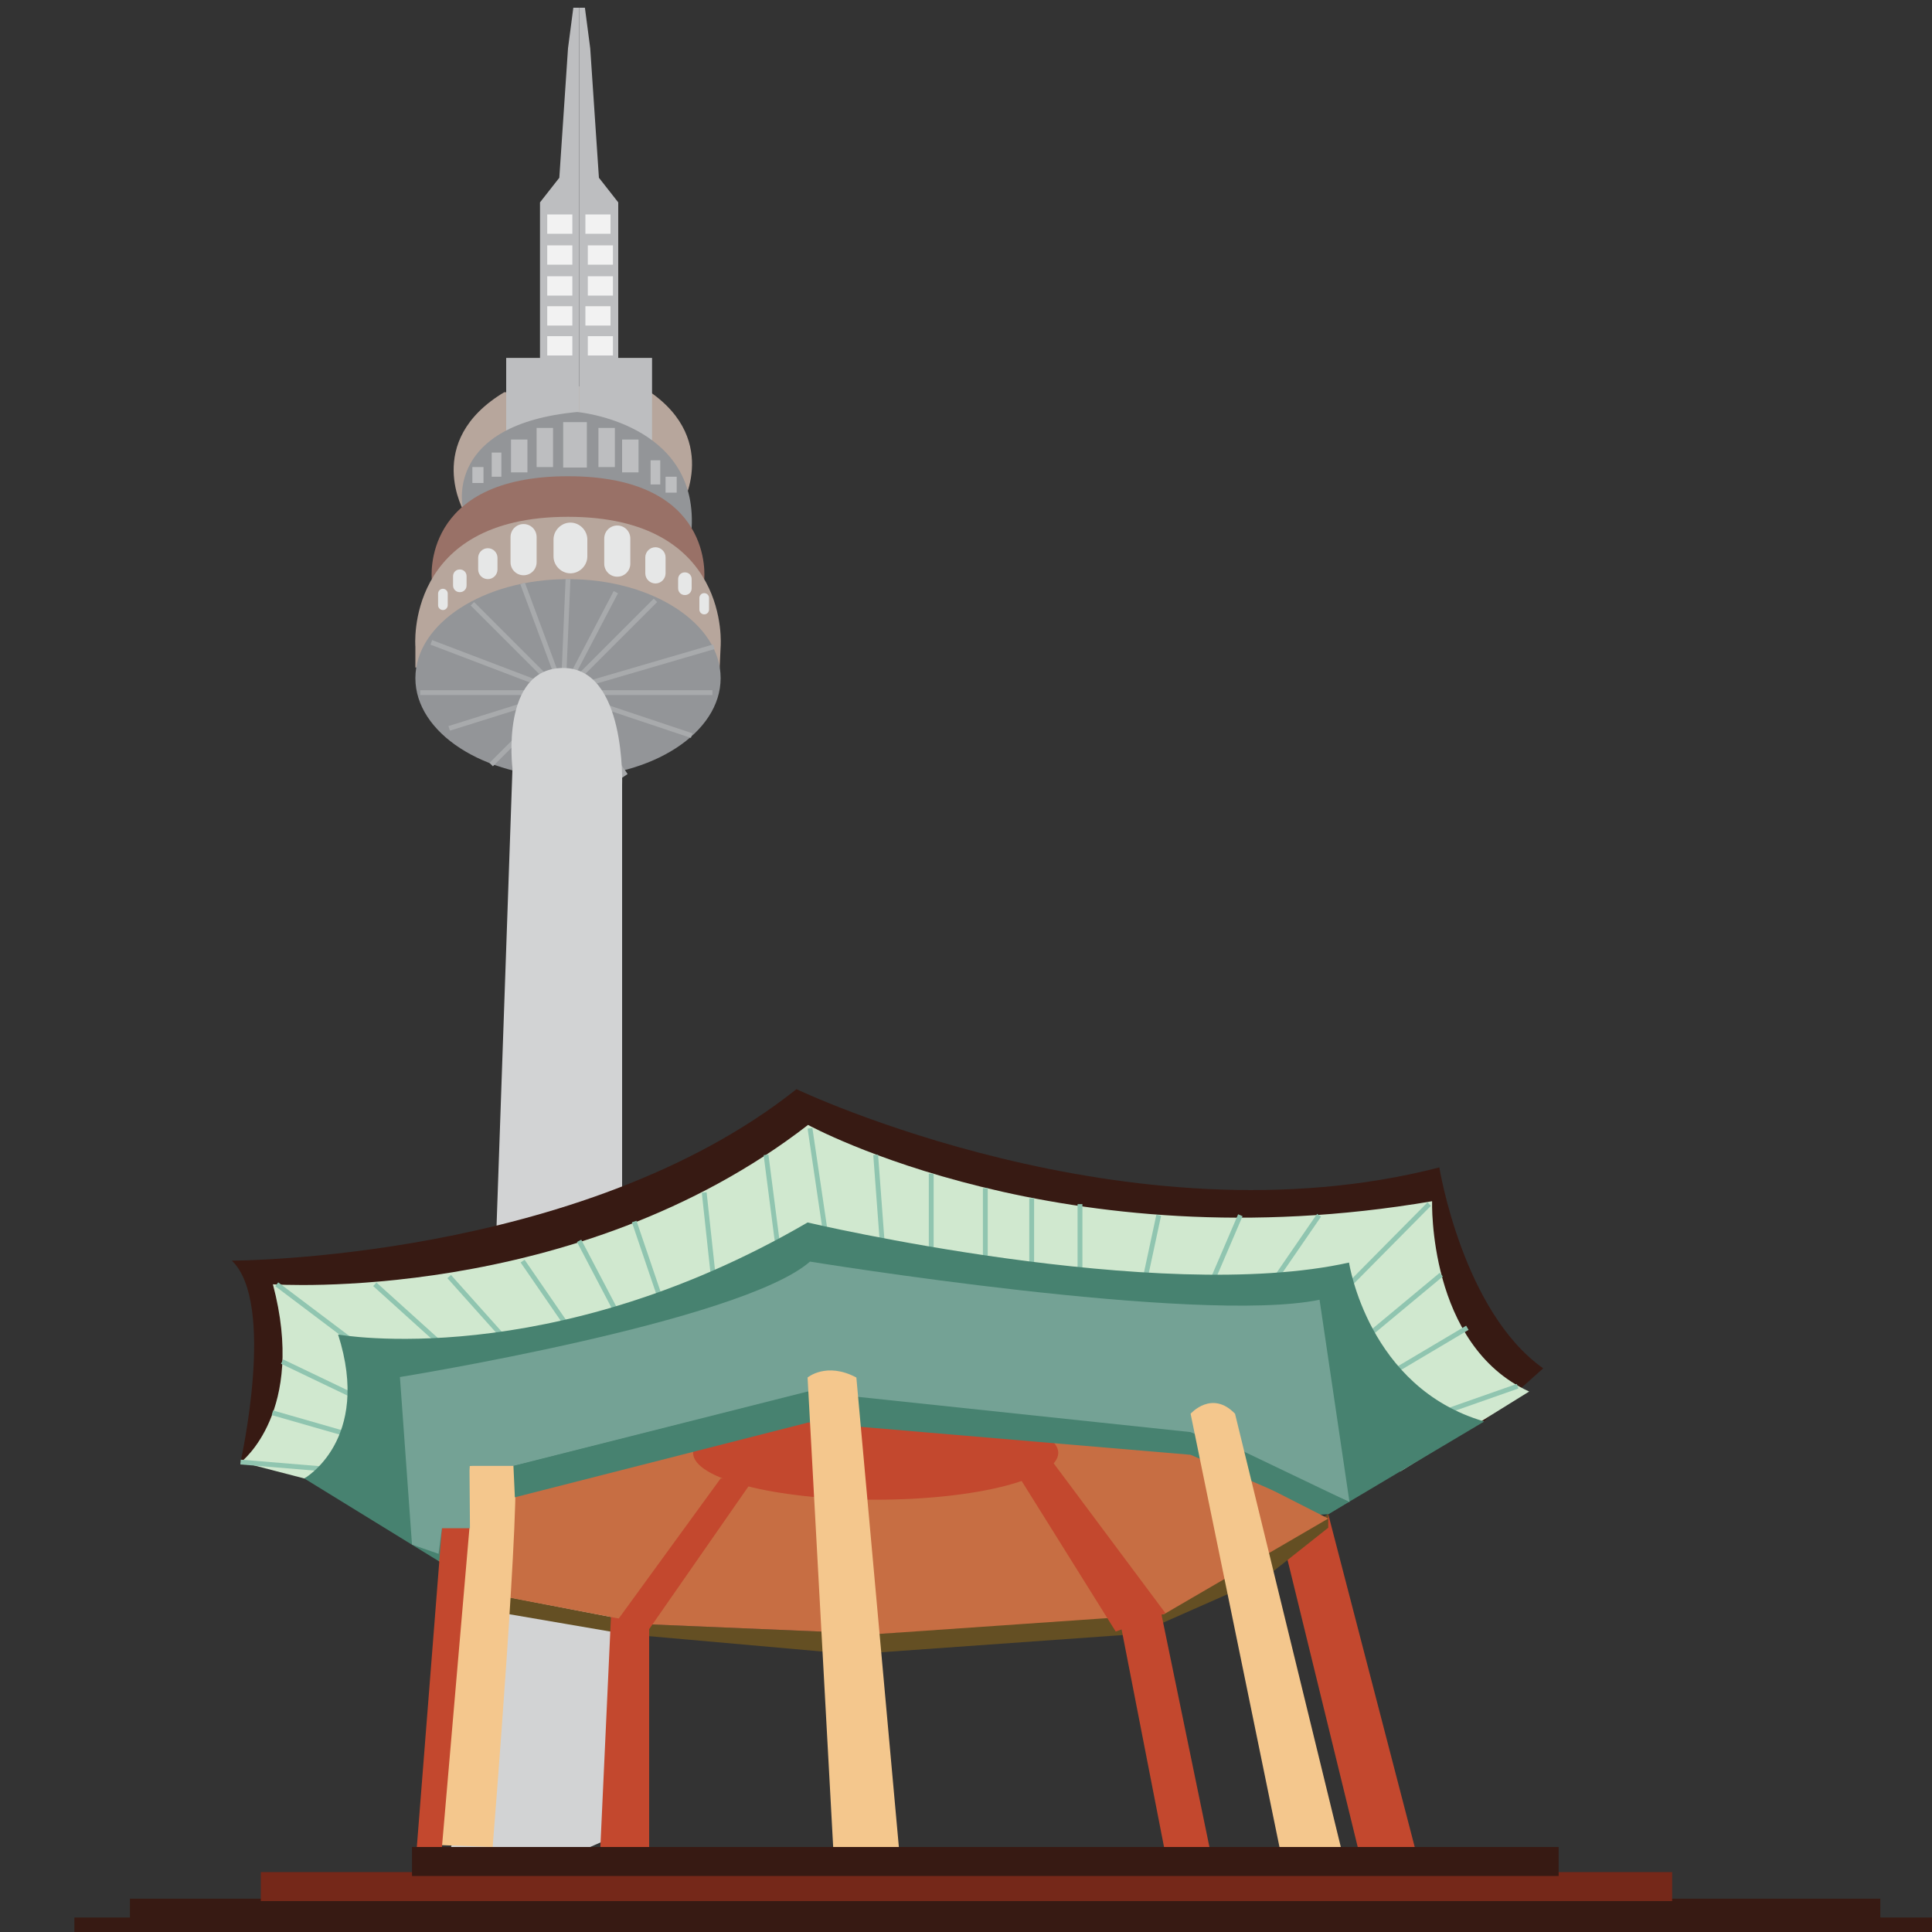 <?xml version="1.0" encoding="utf-8"?>
<!-- Generator: Adobe Illustrator 18.0.0, SVG Export Plug-In . SVG Version: 6.00 Build 0)  -->
<!DOCTYPE svg PUBLIC "-//W3C//DTD SVG 1.1//EN" "http://www.w3.org/Graphics/SVG/1.1/DTD/svg11.dtd">
<svg version="1.1" id="Layer_1" xmlns="http://www.w3.org/2000/svg" xmlns:xlink="http://www.w3.org/1999/xlink" x="0px" y="0px"
	 viewBox="0 0 400 400" enable-background="new 0 0 400 400" xml:space="preserve">
<rect x="0" y="0" width="400" height="400" fill="#333333" stroke="none"/>
<g>
	<path fill="#B7A69C" d="M141,105c0,0,8.8-14.8-8.2-25h-13.3v23.3L141,105z"/>
	<path fill="#B7A69C" d="M96.2,106.2c0,0-8.8-14.8,8.2-25h13.3v23.3L96.2,106.2z"/>
	<polygon fill="#BDBEC0" points="104.8,93.6 104.8,74.1 111.8,74.1 111.8,41.9 115.8,36.8 117.6,10 118.7,1.6 119.9,1.6 119.9,93.6 
			"/>
	<polygon fill="#BDBEC0" points="135,93.6 135,74.1 128,74.1 128,41.9 124,36.8 122.2,10 121.1,1.6 119.9,1.6 119.9,93.6 	"/>
	<path fill="#939598" d="M95.8,104.9c0,0-3.8-17,23.7-19.6c0,0,24.9,2.2,23.7,24C141.9,131,95.8,104.9,95.8,104.9z"/>
	<path fill="#997167" d="M89.4,119.9c0,0-2.3-21.3,28.2-21.3s28.2,21.3,28.2,21.3H89.4z"/>
	<path fill="#B7A69C" d="M86,133.9c0,0-2.3-26.9,31.6-26.9s31.6,26.9,31.6,26.9l-0.2,4.3H86V133.9z"/>
	<ellipse fill="#939598" cx="117.6" cy="140.4" rx="31.6" ry="20.5"/>
	<line fill="#A8AAAC" stroke="#A8AAAC" stroke-miterlimit="10" x1="116.6" y1="143.4" x2="117.6" y2="119.9"/>
	<line fill="#A8AAAC" stroke="#A8AAAC" stroke-miterlimit="10" x1="116.6" y1="143.4" x2="135.7" y2="124.3"/>
	<line fill="#A8AAAC" stroke="#A8AAAC" stroke-miterlimit="10" x1="116.6" y1="143.4" x2="147.5" y2="143.4"/>
	<line fill="#A8AAAC" stroke="#A8AAAC" stroke-width="3" stroke-miterlimit="10" x1="116.6" y1="143.4" x2="116.6" y2="160.9"/>
	<line fill="#A8AAAC" stroke="#A8AAAC" stroke-miterlimit="10" x1="116.6" y1="143.4" x2="101.7" y2="158.3"/>
	<line fill="#A8AAAC" stroke="#A8AAAC" stroke-miterlimit="10" x1="118.4" y1="143.4" x2="87" y2="143.4"/>
	<line fill="#A8AAAC" stroke="#A8AAAC" stroke-miterlimit="10" x1="117.5" y1="144.7" x2="97.8" y2="125"/>
	<line fill="#A8AAAC" stroke="#A8AAAC" stroke-miterlimit="10" x1="116.6" y1="143.4" x2="108.2" y2="120.8"/>
	<line fill="#A8AAAC" stroke="#A8AAAC" stroke-miterlimit="10" x1="116.6" y1="143.4" x2="127.5" y2="122.6"/>
	<line fill="#A8AAAC" stroke="#A8AAAC" stroke-miterlimit="10" x1="115.3" y1="143.4" x2="147.8" y2="133.9"/>
	<line fill="#A8AAAC" stroke="#A8AAAC" stroke-miterlimit="10" x1="116.6" y1="143.4" x2="143.2" y2="152.3"/>
	<line fill="#A8AAAC" stroke="#A8AAAC" stroke-width="3" stroke-miterlimit="10" x1="116.6" y1="143.4" x2="128.7" y2="161.1"/>
	<line fill="#A8AAAC" stroke="#A8AAAC" stroke-miterlimit="10" x1="116.6" y1="143.4" x2="93" y2="150.8"/>
	<line fill="#A8AAAC" stroke="#A8AAAC" stroke-miterlimit="10" x1="116.6" y1="143.4" x2="89.3" y2="133"/>
	<path fill="#D2D3D4" d="M99.1,360.3l7-201.2c0,0-2.6-20.8,10.5-20.8s12.2,24.3,12.2,24.3l0,197.8v19.1l-29.7,13h-8.3L99.1,360.3z"
		/>
	<path fill="#371A13" d="M49.8,302.7c0,0,7.4-32.9-1.8-41.7c0,0,72.3,0,116.9-35.5c0,0,68.8,32.8,133.1,16.2c0,0,4.8,29.8,21.5,41.6
		l-12.3,11L179,253.1L49.8,302.7z"/>
	<path fill="#D0E8CF" d="M63,306.1l-13.1-3.4c0,0,13.6-10.4,6.6-36.8c0,0,62.6,4.3,110.8-33c0,0,52.6,28.9,129.2,15.8
		c0,0-0.9,29.8,20.1,39.4L290,304.6l-116.7-25.7l-28-7.4L63,306.1z"/>
	<line fill="none" stroke="#90C5B0" stroke-miterlimit="10" x1="295.9" y1="249.3" x2="256.8" y2="288.8"/>
	<line fill="none" stroke="#90C5B0" stroke-miterlimit="10" x1="167.7" y1="233.6" x2="173.8" y2="274.9"/>
	<line fill="none" stroke="#90C5B0" stroke-miterlimit="10" x1="57.3" y1="265.9" x2="99.6" y2="297.8"/>
	<line fill="none" stroke="#90C5B0" stroke-miterlimit="10" x1="49.8" y1="302.7" x2="90.8" y2="306.1"/>
	<line fill="none" stroke="#90C5B0" stroke-miterlimit="10" x1="314.2" y1="287" x2="275.2" y2="300.7"/>
	<line fill="none" stroke="#90C5B0" stroke-miterlimit="10" x1="223.6" y1="249.3" x2="223.6" y2="288.1"/>
	<line fill="none" stroke="#90C5B0" stroke-miterlimit="10" x1="239.9" y1="251.6" x2="231.6" y2="290.3"/>
	<line fill="none" stroke="#90C5B0" stroke-miterlimit="10" x1="256.8" y1="251.6" x2="239.9" y2="291"/>
	<line fill="none" stroke="#90C5B0" stroke-miterlimit="10" x1="273.1" y1="251.6" x2="246.5" y2="290.3"/>
	<line fill="none" stroke="#90C5B0" stroke-miterlimit="10" x1="181.3" y1="239.1" x2="183.9" y2="274"/>
	<line fill="none" stroke="#90C5B0" stroke-miterlimit="10" x1="192.8" y1="243" x2="192.8" y2="274"/>
	<line fill="none" stroke="#90C5B0" stroke-miterlimit="10" x1="204" y1="246" x2="204" y2="281.9"/>
	<line fill="none" stroke="#90C5B0" stroke-miterlimit="10" x1="213.6" y1="248.1" x2="213.6" y2="281.9"/>
	<line fill="none" stroke="#90C5B0" stroke-miterlimit="10" x1="298.4" y1="263.9" x2="265.8" y2="291"/>
	<line fill="none" stroke="#90C5B0" stroke-miterlimit="10" x1="303.8" y1="274.9" x2="269.6" y2="295.2"/>
	<line fill="none" stroke="#90C5B0" stroke-miterlimit="10" x1="56.4" y1="292.5" x2="85.3" y2="300.8"/>
	<line fill="none" stroke="#90C5B0" stroke-miterlimit="10" x1="58.4" y1="281.9" x2="89.3" y2="296.7"/>
	<line fill="none" stroke="#90C5B0" stroke-miterlimit="10" x1="77.6" y1="265.9" x2="105.4" y2="291"/>
	<line fill="none" stroke="#90C5B0" stroke-miterlimit="10" x1="158.6" y1="239.1" x2="163.1" y2="274"/>
	<line fill="none" stroke="#90C5B0" stroke-miterlimit="10" x1="145.8" y1="246.9" x2="149.2" y2="278.4"/>
	<line fill="none" stroke="#90C5B0" stroke-miterlimit="10" x1="93" y1="264.3" x2="116.6" y2="290.7"/>
	<line fill="none" stroke="#90C5B0" stroke-miterlimit="10" x1="108.2" y1="261.1" x2="127.2" y2="288.7"/>
	<line fill="none" stroke="#90C5B0" stroke-miterlimit="10" x1="119.9" y1="256.9" x2="135" y2="285.7"/>
	<line fill="none" stroke="#90C5B0" stroke-miterlimit="10" x1="131.3" y1="252.9" x2="143.5" y2="288.8"/>
	<path fill="#478270" d="M90.8,323.2L63,306.1c0,0,14-7.9,7-29.8c0,0,43.8,7.9,97.2-23.2c0,0,72.7,17.1,112.1,8.3
		c0,0,3.9,25.9,28,32.9L275,313.5L90.8,323.2z"/>
	<rect x="15.4" y="397" fill="#371A13" width="384.6" height="3.9"/>
	<rect x="26.9" y="393.1" fill="#371A13" width="362.4" height="6"/>
	<rect x="54" y="387.6" fill="#752819" width="292.2" height="6"/>
	<rect x="85.3" y="382.4" fill="#371A13" width="237.4" height="6"/>
	<polygon fill="#C3482E" points="275,313.5 292.9,382.4 281.1,382.4 265.8,319.8 	"/>
	<polygon fill="#644F23" points="105.4,334.2 129.3,338.3 176.6,342.5 235.5,338.3 262,326.6 275,316.3 275,313.5 262,321.9 
		241,333.2 181.8,338.3 134.4,336.3 105.4,330.7 	"/>
	<path fill="#C3482E" d="M126.5,334.6c0,0,3.9-0.9,7.9,0v47.8h-10.1L126.5,334.6z"/>
	<path fill="#C3482E" d="M231.6,334.2c0,0,0.9-5.3,8.3-2.7l10.5,50.9H241L231.6,334.2z"/>
	<polygon fill="#C76E43" points="90.8,323.2 109.7,307.4 164.6,294.3 247.3,300.3 275,314.4 241,334.2 181.8,338.3 134.4,336.3 
		105.6,330.8 	"/>
	<path fill="#F4C78D" d="M90.8,382l6.4-78.5c0,0,7.4-1.8,9.2,0c1.8,1.8-4.4,78.9-4.4,78.9L90.8,382z"/>
	<polygon fill="#C3482E" points="126.5,337.3 149.2,306.1 156.1,306.1 134.4,337.3 	"/>
	<polygon fill="#C3482E" points="231,337.8 241.3,334 214.3,297.8 208.7,302.1 	"/>
	<ellipse fill="#C3482E" cx="181.3" cy="300.8" rx="37.8" ry="9.7"/>
	<polygon fill="#C3482E" points="91.5,316.3 86.3,382.4 91.5,382.4 97.2,316.3 	"/>
	<path fill="#74A295" d="M85.3,319.8l-2.5-34.7c0,0,70.6-11.4,84.9-23.9c0,0,80.3,13.1,105.5,7.9l6.2,41.9l-23.6-11.3l-88.5-11.5
		l-60.9,15.3h-9.2l0.1,12.9h-5.8l-0.7,5.3L85.3,319.8z"/>
	<polygon fill="#478270" points="106.6,310 167.4,294.5 246.5,301.2 275,313.5 279.3,310.9 246.5,296.5 167.2,288.1 106.3,303.5 	
		"/>
	<path fill="#F4C78D" d="M264.9,382.4l-18.4-89.7c0,0,4.4-5,9.2,0l21.9,89.7H264.9z"/>
	<path fill="#F4C78D" d="M172.5,382.4l-5.3-97.2c0,0,3.9-3.3,10.1,0l8.8,97.2H172.5z"/>
	<path fill="#E6E7E7" d="M121.6,115.2c0,1.9-1.6,3.5-3.5,3.5l0,0c-1.9,0-3.5-1.6-3.5-3.5v-3.5c0-1.9,1.6-3.5,3.5-3.5l0,0
		c1.9,0,3.5,1.6,3.5,3.5V115.2z"/>
	<path fill="#E6E7E7" d="M130.5,116.7c0,1.5-1.2,2.7-2.7,2.7l0,0c-1.5,0-2.7-1.2-2.7-2.7v-5.2c0-1.5,1.2-2.7,2.7-2.7l0,0
		c1.5,0,2.7,1.2,2.7,2.7V116.7z"/>
	<path fill="#E6E7E7" d="M111.1,116.4c0,1.5-1.2,2.7-2.7,2.7l0,0c-1.5,0-2.7-1.2-2.7-2.7v-5.2c0-1.5,1.2-2.7,2.7-2.7l0,0
		c1.5,0,2.7,1.2,2.7,2.7V116.4z"/>
	<path fill="#E6E7E7" d="M103,117.9c0,1.1-0.9,2-2,2l0,0c-1.1,0-2-0.9-2-2v-2.4c0-1.1,0.9-2,2-2l0,0c1.1,0,2,0.9,2,2V117.9z"/>
	<path fill="#E6E7E7" d="M96.6,121.2c0,0.8-0.6,1.4-1.4,1.4l0,0c-0.8,0-1.4-0.6-1.4-1.4v-1.9c0-0.8,0.6-1.4,1.4-1.4l0,0
		c0.8,0,1.4,0.6,1.4,1.4V121.2z"/>
	<path fill="#E6E7E7" d="M92.7,125.3c0,0.5-0.4,1-1,1l0,0c-0.5,0-1-0.4-1-1v-2.4c0-0.5,0.4-1,1-1l0,0c0.5,0,1,0.4,1,1V125.3z"/>
	<path fill="#E6E7E7" d="M137.8,118.7c0,1.1-0.9,2.1-2.1,2.1l0,0c-1.1,0-2.1-0.9-2.1-2.1v-3.3c0-1.1,0.9-2.1,2.1-2.1l0,0
		c1.1,0,2.1,0.9,2.1,2.1V118.7z"/>
	<path fill="#E6E7E7" d="M143.2,121.8c0,0.8-0.6,1.4-1.4,1.4l0,0c-0.8,0-1.4-0.6-1.4-1.4v-1.9c0-0.8,0.6-1.4,1.4-1.4l0,0
		c0.8,0,1.4,0.6,1.4,1.4V121.8z"/>
	<path fill="#E6E7E7" d="M146.8,126.2c0,0.5-0.4,1-1,1l0,0c-0.5,0-1-0.4-1-1v-2.4c0-0.5,0.4-1,1-1l0,0c0.5,0,1,0.4,1,1V126.2z"/>
	<rect x="116.6" y="87.4" fill="#BDBEC0" width="4.9" height="9.4"/>
	<rect x="111.1" y="88.6" fill="#BDBEC0" width="3.4" height="8.1"/>
	<rect x="105.8" y="91" fill="#BDBEC0" width="3.4" height="6.8"/>
	<rect x="101.8" y="93.7" fill="#BDBEC0" width="2" height="5"/>
	<rect x="97.8" y="96.7" fill="#BDBEC0" width="2.3" height="3.3"/>
	<rect x="123.9" y="88.6" fill="#BDBEC0" width="3.4" height="8.1"/>
	<rect x="128.8" y="91" fill="#BDBEC0" width="3.4" height="6.8"/>
	<rect x="134.7" y="95.3" fill="#BDBEC0" width="2" height="5"/>
	<rect x="137.8" y="98.7" fill="#BDBEC0" width="2.3" height="3.3"/>
	<rect x="113.3" y="69.6" fill="#F2F2F2" width="5.2" height="4"/>
	<rect x="121.7" y="69.6" fill="#F2F2F2" width="5.2" height="4"/>
	<rect x="113.3" y="50.8" fill="#F2F2F2" width="5.2" height="4"/>
	<rect x="121.7" y="57.2" fill="#F2F2F2" width="5.2" height="4"/>
	<rect x="113.3" y="57.2" fill="#F2F2F2" width="5.2" height="4"/>
	<rect x="121.2" y="63.4" fill="#F2F2F2" width="5.2" height="4"/>
	<rect x="113.3" y="63.4" fill="#F2F2F2" width="5.2" height="4"/>
	<rect x="121.2" y="44.4" fill="#F2F2F2" width="5.2" height="4"/>
	<rect x="113.3" y="44.4" fill="#F2F2F2" width="5.2" height="4"/>
	<rect x="121.7" y="50.8" fill="#F2F2F2" width="5.2" height="4"/>
</g>
</svg>
